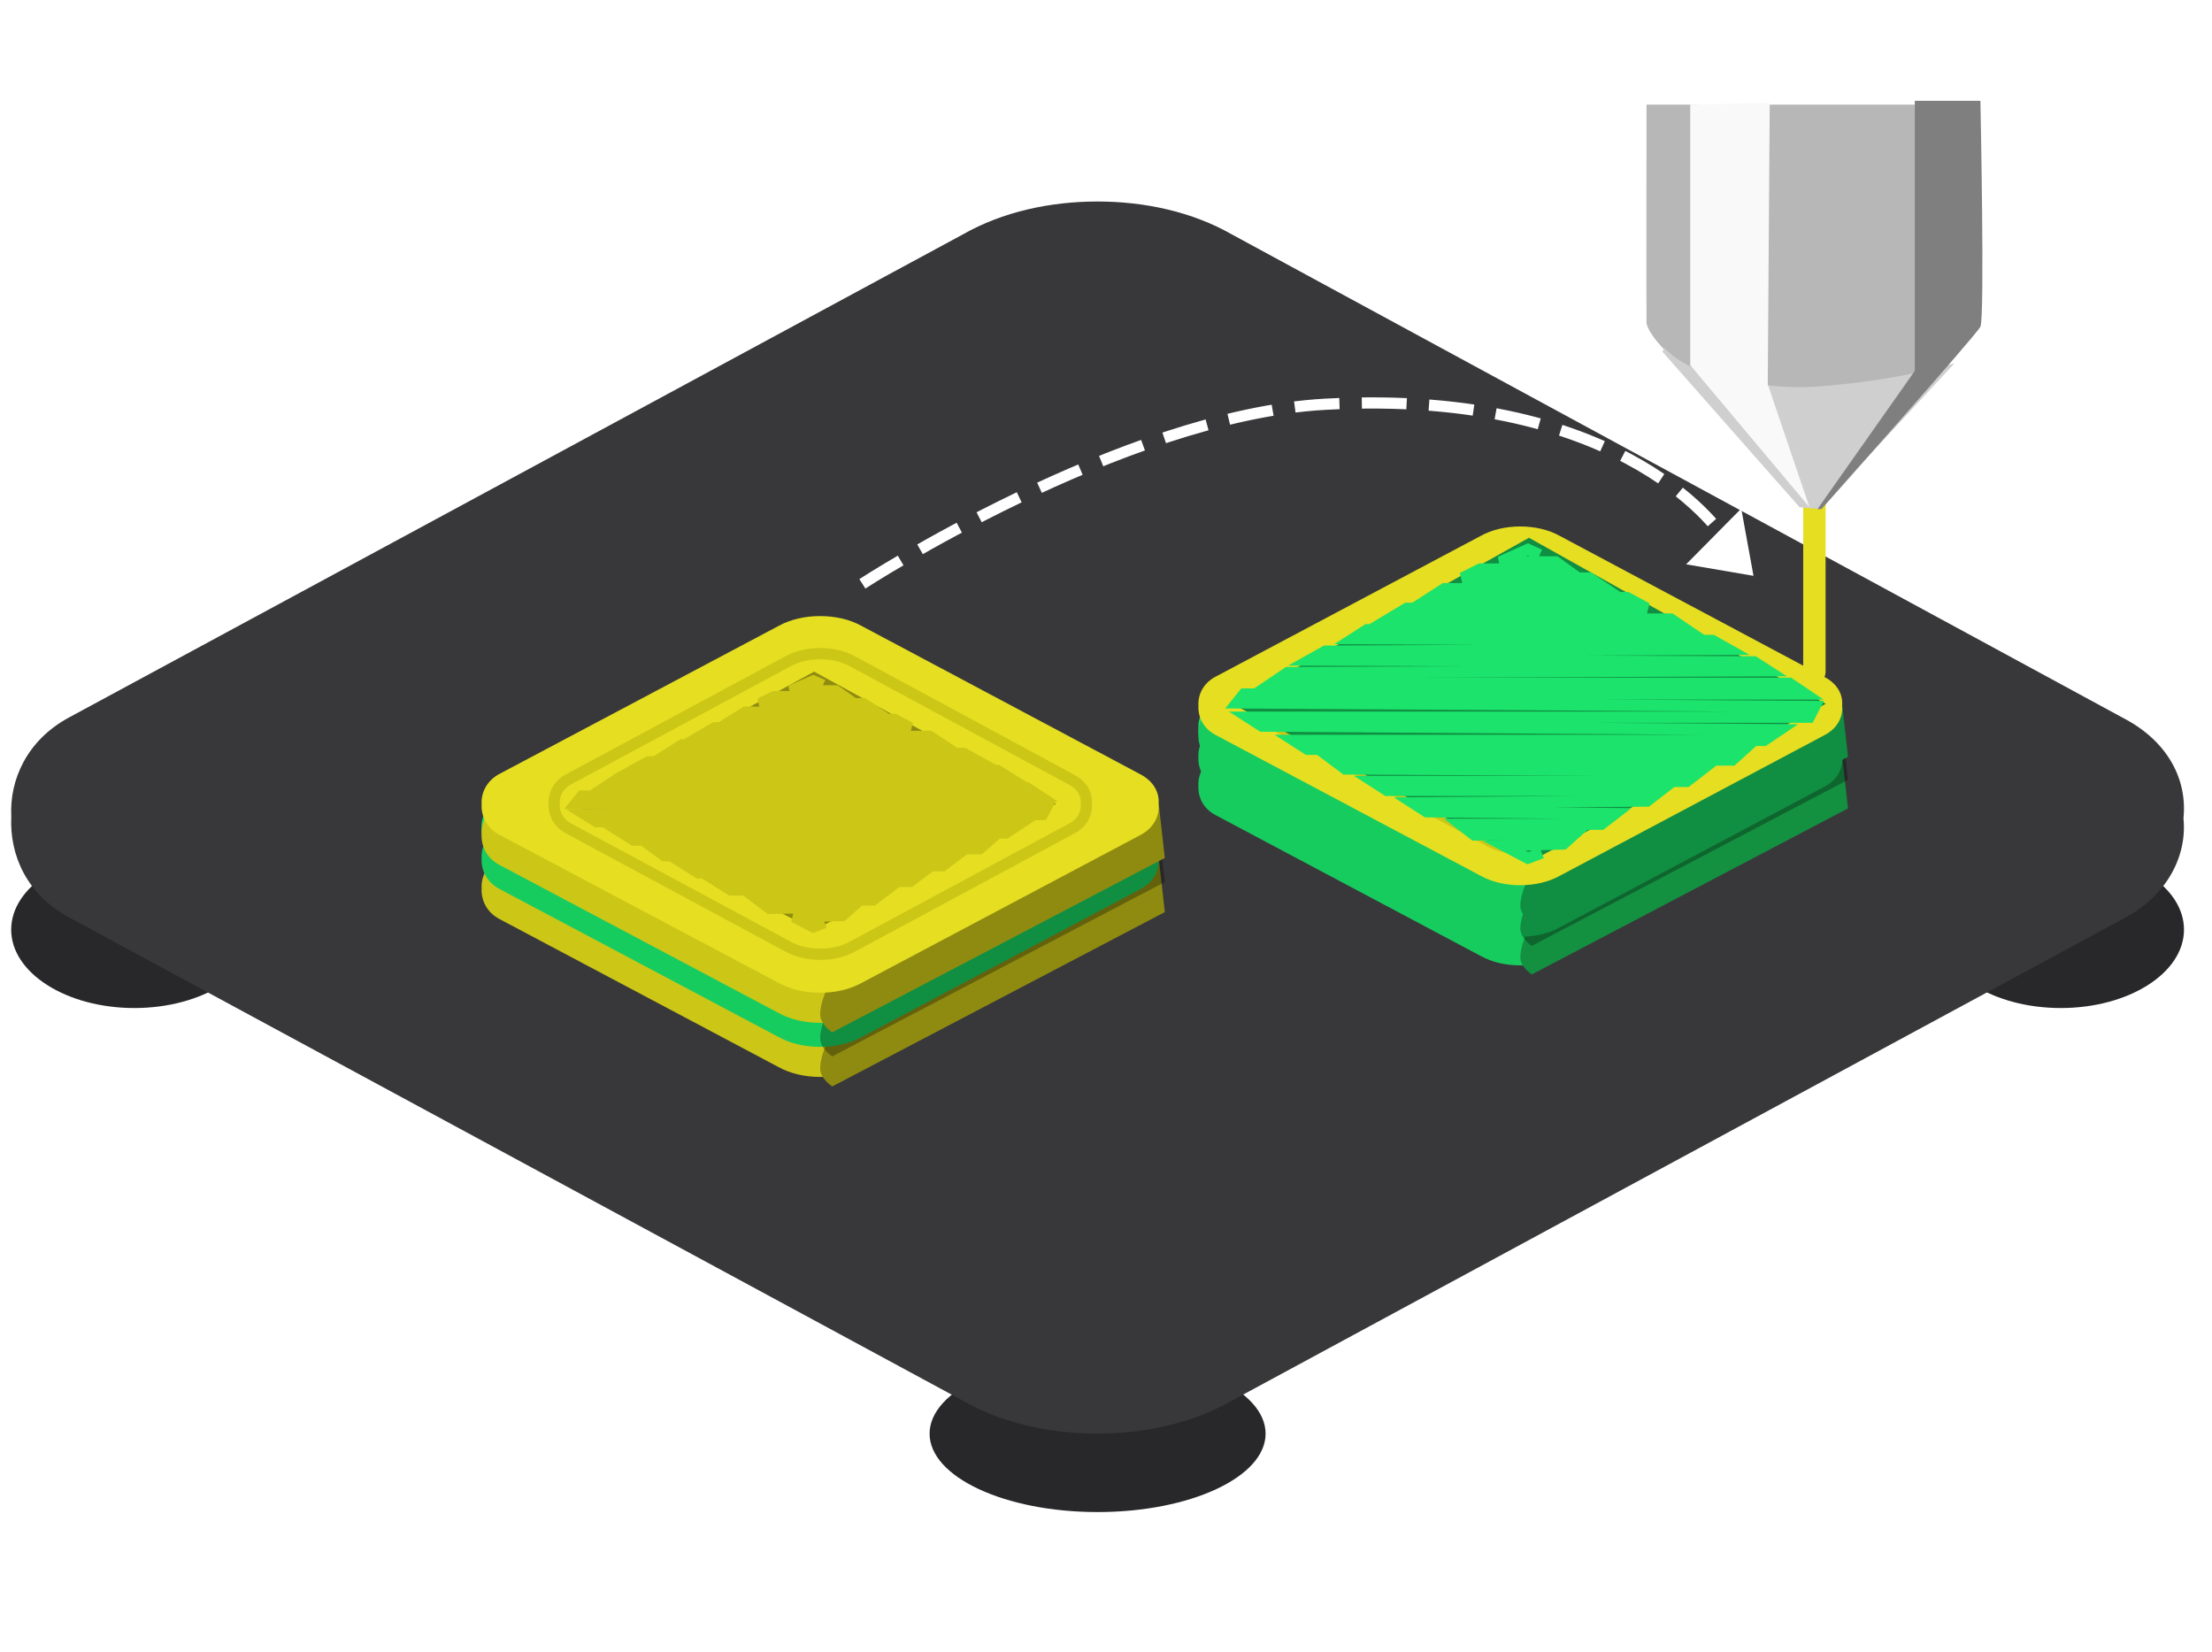 <svg 
 xmlns="http://www.w3.org/2000/svg"
 xmlns:xlink="http://www.w3.org/1999/xlink"
 width="197.5px" height="147.5px">
<defs>
<filter id="Filter_0">
                <feOffset in="SourceAlpha" dx="0" dy="-4" />
                <feGaussianBlur result="blurOut" stdDeviation="1" />
                <feFlood flood-color="rgb(44, 44, 46)" result="floodOut" />
                <feComposite operator="out" in="floodOut" in2="blurOut" result="compOut" />
                <feComposite operator="in" in="compOut" in2="SourceAlpha" />
                <feComponentTransfer><feFuncA type="linear" slope="1"/></feComponentTransfer>
                <feBlend mode="normal" in2="SourceGraphic" />
            </filter>

</defs>
<path fill-rule="evenodd"  fill="none"
 d="M-0.000,-0.000 L20.000,-0.000 L20.000,9.000 L-0.000,9.000 L-0.000,-0.000 Z"/>
<path fill-rule="evenodd"  fill="none"
 d="M181.000,139.000 L197.000,139.000 L197.000,147.000 L181.000,147.000 L181.000,139.000 Z"/>
<path fill-rule="evenodd"  fill="rgb(40, 40, 42)"
 d="M97.999,121.000 C106.284,121.000 112.999,124.133 112.999,128.000 C112.999,131.865 106.284,134.999 97.999,134.999 C89.715,134.999 82.999,131.865 82.999,128.000 C82.999,124.133 89.715,121.000 97.999,121.000 Z"/>
<path fill-rule="evenodd"  fill="rgb(40, 40, 42)"
 d="M11.999,75.999 C18.074,75.999 22.999,79.133 22.999,82.999 C22.999,86.866 18.074,89.999 11.999,89.999 C5.924,89.999 0.999,86.866 0.999,82.999 C0.999,79.133 5.924,75.999 11.999,75.999 Z"/>
<path fill-rule="evenodd"  fill="rgb(40, 40, 42)"
 d="M183.999,75.999 C190.074,75.999 194.999,79.133 194.999,82.999 C194.999,86.866 190.074,89.999 183.999,89.999 C177.924,89.999 172.999,86.866 172.999,82.999 C172.999,79.133 177.924,75.999 183.999,75.999 Z"/>
<g filter="url(#Filter_0)">
<path fill-rule="evenodd"  fill="rgb(56, 56, 58)"
 d="M189.828,85.888 C193.532,83.871 195.288,80.371 194.952,77.066 C195.312,73.566 193.532,70.260 189.828,68.242 L109.994,24.932 C106.459,22.914 102.224,21.991 97.992,21.991 C93.757,21.991 89.499,22.914 85.964,24.932 L6.131,68.073 C2.426,70.090 0.839,73.590 1.007,76.895 C0.839,80.395 2.426,83.871 6.131,85.888 L85.964,129.053 C89.499,131.071 93.734,131.994 97.992,131.994 C102.224,131.994 106.459,131.071 109.994,129.053 L189.828,85.888 Z"/>
</g>
<path fill-rule="evenodd"  fill="rgb(204, 198, 23)"
 d="M101.847,82.054 C103.000,81.437 103.548,80.367 103.443,79.357 C103.556,78.287 103.000,77.276 101.847,76.659 L76.967,63.418 C75.865,62.801 74.545,62.519 73.226,62.519 C71.906,62.519 70.580,62.801 69.478,63.418 L44.599,76.607 C43.444,77.224 42.949,78.294 43.001,79.304 C42.949,80.375 43.444,81.437 44.599,82.054 L69.478,95.251 C70.580,95.868 71.899,96.150 73.226,96.150 C74.545,96.150 75.865,95.868 76.967,95.251 L101.847,82.054 Z"/>
<path fill-rule="evenodd"  fill="rgb(143, 139, 17)"
 d="M74.309,96.999 C74.309,96.999 73.229,96.312 73.229,95.389 C73.229,94.434 73.770,93.243 73.770,93.243 L103.460,76.603 L103.999,81.434 L74.309,96.999 Z"/>
<path fill-rule="evenodd"  fill="rgb(23, 204, 95)"
 d="M101.847,79.370 C103.000,78.754 103.548,77.683 103.443,76.673 C103.556,75.603 103.000,74.592 101.847,73.976 L76.967,60.734 C75.865,60.117 74.545,59.835 73.226,59.835 C71.906,59.835 70.580,60.117 69.478,60.734 L44.599,73.924 C43.444,74.540 42.949,75.610 43.001,76.621 C42.949,77.691 43.444,78.754 44.599,79.370 L69.478,92.567 C70.580,93.184 71.899,93.466 73.226,93.466 C74.545,93.466 75.865,93.184 76.967,92.567 L101.847,79.370 Z"/>
<path fill-rule="evenodd"  opacity="0.302" fill="rgb(0, 0, 0)"
 d="M74.309,94.316 C74.309,94.316 73.229,93.629 73.229,92.706 C73.229,91.751 73.770,90.559 73.770,90.559 L103.460,73.920 L103.999,78.750 L74.309,94.316 Z"/>
<path fill-rule="evenodd"  fill="rgb(28, 227, 107)"
 d="M101.847,76.687 C103.000,76.070 103.548,75.000 103.443,73.989 C103.556,72.919 103.000,71.909 101.847,71.292 L76.967,58.050 C75.865,57.434 74.545,57.151 73.226,57.151 C71.906,57.151 70.580,57.434 69.478,58.050 L44.599,71.240 C43.444,71.856 42.949,72.926 43.001,73.937 C42.949,75.007 43.444,76.070 44.599,76.687 L69.478,89.883 C70.580,90.500 71.899,90.782 73.226,90.782 C74.545,90.782 75.865,90.500 76.967,89.883 L101.847,76.687 Z"/>
<path fill-rule="evenodd"  fill="rgb(204, 198, 23)"
 d="M101.847,77.223 C103.000,76.607 103.548,75.537 103.443,74.526 C103.556,73.456 103.000,72.445 101.847,71.828 L76.967,58.587 C75.865,57.970 74.545,57.688 73.226,57.688 C71.906,57.688 70.580,57.970 69.478,58.587 L44.599,71.777 C43.444,72.393 42.949,73.463 43.001,74.474 C42.949,75.544 43.444,76.607 44.599,77.223 L69.478,90.420 C70.580,91.037 71.899,91.319 73.226,91.319 C74.545,91.319 75.865,91.037 76.967,90.420 L101.847,77.223 Z"/>
<path fill-rule="evenodd"  fill="rgb(143, 139, 17)"
 d="M74.309,92.169 C74.309,92.169 73.229,91.482 73.229,90.559 C73.229,89.604 73.770,88.412 73.770,88.412 L103.460,71.773 L103.999,76.603 L74.309,92.169 Z"/>
<path fill-rule="evenodd"  fill="rgb(229, 222, 33)"
 d="M101.847,74.540 C103.000,73.923 103.548,72.853 103.443,71.842 C103.556,70.773 103.000,69.761 101.847,69.145 L76.967,55.904 C75.865,55.286 74.545,55.004 73.226,55.004 C71.906,55.004 70.580,55.286 69.478,55.904 L44.599,69.093 C43.444,69.710 42.949,70.780 43.001,71.790 C42.949,72.860 43.444,73.923 44.599,74.540 L69.478,87.736 C70.580,88.353 71.899,88.635 73.226,88.635 C74.545,88.635 75.865,88.353 76.967,87.736 L101.847,74.540 Z"/>
<path fill-rule="evenodd"  stroke="rgb(204, 198, 23)" stroke-width="1px" stroke-linecap="butt" stroke-linejoin="miter" fill="none"
 d="M95.733,73.947 C96.640,73.455 97.070,72.601 96.987,71.795 C97.076,70.941 96.640,70.134 95.733,69.642 L76.176,59.075 C75.310,58.583 74.273,58.358 73.236,58.358 C72.199,58.358 71.156,58.583 70.290,59.075 L50.734,69.601 C49.827,70.093 49.438,70.947 49.479,71.753 C49.438,72.607 49.827,73.455 50.734,73.947 L70.290,84.478 C71.156,84.971 72.193,85.196 73.236,85.196 C74.273,85.196 75.310,84.971 76.176,84.478 L95.733,73.947 Z"/>
<path fill-rule="evenodd"  fill="rgb(143, 139, 17)"
 d="M51.096,71.772 L72.689,83.044 L94.282,71.772 L72.689,59.964 L51.096,71.772 Z"/>
<path fill-rule="evenodd"  stroke="rgb(204, 198, 23)" stroke-width="1px" stroke-linecap="butt" stroke-linejoin="miter" fill="none"
 d="M73.477,61.172 L72.610,60.791 L70.588,61.680 L74.631,61.680 L75.353,62.188 L69.145,62.188 L67.845,62.822 L77.086,62.822 L78.241,63.584 L66.546,63.584 L65.535,64.219 L79.829,64.219 L81.274,64.981 L63.802,64.981 L62.502,65.742 L83.006,65.742 L84.161,66.504 L60.914,66.504 L59.904,67.139 L86.038,67.266 L87.193,67.900 L57.882,68.027 L56.727,68.662 L89.070,68.789 L90.082,69.424 L55.139,69.551 L53.983,70.313 L91.638,70.313 L92.793,71.074 L51.962,71.074 L51.439,71.709 L93.483,71.963 L93.082,72.725 L52.251,72.725 L53.262,73.359 L90.948,73.613 L89.793,74.375 L55.572,74.375 L56.582,75.010 L88.349,75.010 L87.482,75.771 L58.460,75.771 L59.326,76.406 L85.172,76.533 L84.161,77.295 L61.348,77.295 L62.358,77.929 L82.284,77.929 L81.274,78.691 L64.235,78.818 L65.246,79.453 L78.963,79.580 L77.953,80.341 L67.701,80.341 L68.711,81.103 L76.075,80.976 L75.209,81.738 L70.878,81.865 L72.610,82.754 L73.621,82.372 "/>
<path fill-rule="evenodd"  fill="rgb(23, 204, 95)"
 d="M162.952,72.766 C164.050,72.178 164.570,71.159 164.471,70.197 C164.577,69.178 164.050,68.215 162.952,67.628 L139.296,55.017 C138.248,54.429 136.994,54.160 135.739,54.160 C134.485,54.160 133.223,54.429 132.176,55.017 L108.520,67.579 C107.422,68.165 106.952,69.185 107.002,70.147 C106.952,71.166 107.422,72.178 108.520,72.766 L132.176,85.334 C133.223,85.922 134.478,86.190 135.739,86.190 C136.994,86.190 138.248,85.922 139.296,85.334 L162.952,72.766 Z"/>
<path fill-rule="evenodd"  fill="rgb(20, 144, 65)"
 d="M136.769,87.000 C136.769,87.000 135.743,86.345 135.743,85.466 C135.743,84.557 136.256,83.421 136.256,83.421 L164.486,67.575 L164.999,72.175 L136.769,87.000 Z"/>
<path fill-rule="evenodd"  fill="rgb(23, 204, 95)"
 d="M162.952,70.210 C164.050,69.622 164.570,68.603 164.471,67.641 C164.577,66.622 164.050,65.659 162.952,65.072 L139.296,52.461 C138.248,51.873 136.994,51.605 135.739,51.605 C134.485,51.605 133.223,51.873 132.176,52.461 L108.520,65.023 C107.422,65.610 106.952,66.629 107.002,67.591 C106.952,68.610 107.422,69.622 108.520,70.210 L132.176,82.778 C133.223,83.366 134.478,83.634 135.739,83.634 C136.994,83.634 138.248,83.366 139.296,82.778 L162.952,70.210 Z"/>
<path fill-rule="evenodd"  opacity="0.302" fill="rgb(0, 0, 0)"
 d="M136.769,84.444 C136.769,84.444 135.743,83.789 135.743,82.910 C135.743,82.001 136.256,80.865 136.256,80.865 L164.486,65.019 L164.999,69.620 L136.769,84.444 Z"/>
<path fill-rule="evenodd"  fill="rgb(28, 227, 107)"
 d="M162.952,67.654 C164.050,67.067 164.570,66.047 164.471,65.085 C164.577,64.066 164.050,63.103 162.952,62.516 L139.296,49.905 C138.248,49.318 136.994,49.049 135.739,49.049 C134.485,49.049 133.223,49.318 132.176,49.905 L108.520,62.466 C107.422,63.054 106.952,64.073 107.002,65.035 C106.952,66.054 107.422,67.067 108.520,67.654 L132.176,80.222 C133.223,80.810 134.478,81.078 135.739,81.078 C136.994,81.078 138.248,80.810 139.296,80.222 L162.952,67.654 Z"/>
<path fill-rule="evenodd"  fill="rgb(23, 204, 95)"
 d="M162.952,68.165 C164.050,67.578 164.570,66.559 164.471,65.596 C164.577,64.577 164.050,63.614 162.952,63.027 L139.296,50.416 C138.248,49.829 136.994,49.560 135.739,49.560 C134.485,49.560 133.223,49.829 132.176,50.416 L108.520,62.978 C107.422,63.565 106.952,64.584 107.002,65.547 C106.952,66.566 107.422,67.578 108.520,68.165 L132.176,80.733 C133.223,81.321 134.478,81.590 135.739,81.590 C136.994,81.590 138.248,81.321 139.296,80.733 L162.952,68.165 Z"/>
<path fill-rule="evenodd"  fill="rgb(16, 142, 66)"
 d="M136.769,82.399 C136.769,82.399 135.743,81.745 135.743,80.865 C135.743,79.956 136.256,78.821 136.256,78.821 L164.486,62.974 L164.999,67.575 L136.769,82.399 Z"/>
<path fill-rule="evenodd"  fill="rgb(229, 222, 33)"
 d="M162.952,65.609 C164.050,65.022 164.570,64.003 164.471,63.040 C164.577,62.021 164.050,61.059 162.952,60.471 L139.296,47.861 C138.248,47.273 136.994,47.004 135.739,47.004 C134.485,47.004 133.223,47.273 132.176,47.861 L108.520,60.422 C107.422,61.009 106.952,62.028 107.002,62.991 C106.952,64.009 107.422,65.022 108.520,65.609 L132.176,78.178 C133.223,78.765 134.478,79.034 135.739,79.034 C136.994,79.034 138.248,78.765 139.296,78.178 L162.952,65.609 Z"/>
<path fill-rule="evenodd"  stroke="rgb(204, 198, 23)" stroke-width="1px" stroke-linecap="butt" stroke-linejoin="miter" fill="none"
 d="M157.139,65.045 C158.002,64.576 158.411,63.763 158.333,62.995 C158.416,62.182 158.002,61.413 157.139,60.945 L138.545,50.881 C137.721,50.413 136.735,50.198 135.749,50.198 C134.763,50.198 133.771,50.413 132.948,50.881 L114.353,60.905 C113.491,61.374 113.121,62.187 113.160,62.955 C113.121,63.768 113.491,64.576 114.353,65.045 L132.948,75.074 C133.771,75.543 134.757,75.758 135.749,75.758 C136.735,75.758 137.721,75.543 138.545,75.074 L157.139,65.045 Z"/>
<path fill-rule="evenodd"  fill="rgb(16, 142, 66)"
 d="M110.014,62.836 L136.514,76.987 L163.013,62.836 L136.514,48.012 L110.014,62.836 Z"/>
<path fill-rule="evenodd"  stroke="rgb(28, 227, 107)" stroke-width="1px" stroke-linecap="butt" stroke-linejoin="miter" fill="none"
 d="M137.480,49.529 L136.416,49.051 L133.935,50.166 L138.897,50.166 L139.783,50.804 L132.163,50.804 L130.568,51.600 L141.909,51.600 L143.327,52.556 L128.974,52.556 L127.733,53.354 L145.276,53.354 L147.048,54.310 L125.607,54.310 L124.012,55.266 L149.175,55.266 L150.592,56.222 L122.063,56.222 L120.822,57.019 L152.896,57.178 L154.314,57.976 L118.342,58.135 L116.924,58.931 L156.617,59.091 L157.858,59.888 L114.975,60.047 L113.557,61.003 L159.768,61.003 L161.185,61.960 L111.076,61.960 L110.435,62.756 L162.033,63.075 L161.540,64.032 L111.431,64.032 L112.671,64.829 L158.921,65.147 L157.504,66.103 L115.506,66.103 L116.747,66.900 L155.731,66.900 L154.668,67.856 L119.050,67.856 L120.114,68.653 L151.833,68.813 L150.592,69.769 L122.594,69.769 L123.835,70.566 L148.289,70.566 L147.048,71.522 L126.139,71.681 L127.379,72.478 L144.213,72.638 L142.973,73.594 L130.391,73.594 L131.632,74.550 L140.669,74.391 L139.606,75.347 L134.290,75.506 L136.416,76.622 L137.657,76.144 "/>
<path fill-rule="evenodd"  fill="rgb(229, 222, 33)"
 d="M161.999,35.000 C162.552,35.000 162.999,35.447 162.999,36.000 L162.999,60.000 C162.999,60.552 162.552,61.000 161.999,61.000 C161.447,61.000 161.000,60.552 161.000,60.000 L161.000,36.000 C161.000,35.447 161.447,35.000 161.999,35.000 Z"/>
<path fill-rule="evenodd"  fill="rgb(183, 183, 183)"
 d="M147.010,9.342 C147.010,9.342 146.986,28.500 147.010,28.828 C147.035,29.156 147.439,30.067 148.785,31.400 C150.131,32.733 160.688,44.586 160.852,44.771 C161.015,44.956 161.181,45.284 161.739,45.285 C162.297,45.287 162.769,44.823 163.158,44.428 C163.548,44.033 175.320,30.887 175.757,30.371 C176.195,29.855 176.641,29.041 176.644,27.628 C176.648,26.216 176.644,9.342 176.644,9.342 L147.010,9.342 Z"/>
<path fill-rule="evenodd"  fill="rgb(207, 207, 207)"
 d="M148.607,31.057 C148.607,31.057 149.446,32.071 151.092,32.771 C153.711,33.885 158.132,34.843 162.626,34.485 C169.944,33.903 174.515,32.428 174.515,32.428 L162.449,45.457 L160.674,45.285 L148.430,31.400 L148.607,31.057 Z"/>
<path fill-rule="evenodd"  fill="rgb(127, 127, 127)"
 d="M170.966,9.000 L170.966,33.114 L162.271,45.457 L162.626,45.457 C162.626,45.457 176.420,29.957 176.822,29.171 C177.224,28.385 176.822,9.000 176.822,9.000 L170.966,9.000 Z"/>
<path fill-rule="evenodd"  fill="rgb(249, 249, 249)"
 d="M150.914,9.342 L150.914,32.600 L161.561,45.285 L157.835,34.314 L158.012,9.171 L150.914,9.342 Z"/>
<path fill-rule="evenodd"  stroke="rgb(255, 255, 255)" stroke-width="1px" stroke-dasharray="4, 2" stroke-linecap="butt" stroke-linejoin="miter" fill="none"
 d="M76.999,52.123 C76.999,52.123 100.103,37.098 118.294,36.094 C145.694,34.581 153.999,48.121 153.999,48.121 "/>
<path fill-rule="evenodd"  fill="rgb(255, 255, 255)"
 d="M151.820,49.095 L150.546,50.383 L156.562,51.411 L155.468,45.406 L154.194,46.694 L151.820,49.095 Z"/>
</svg>

